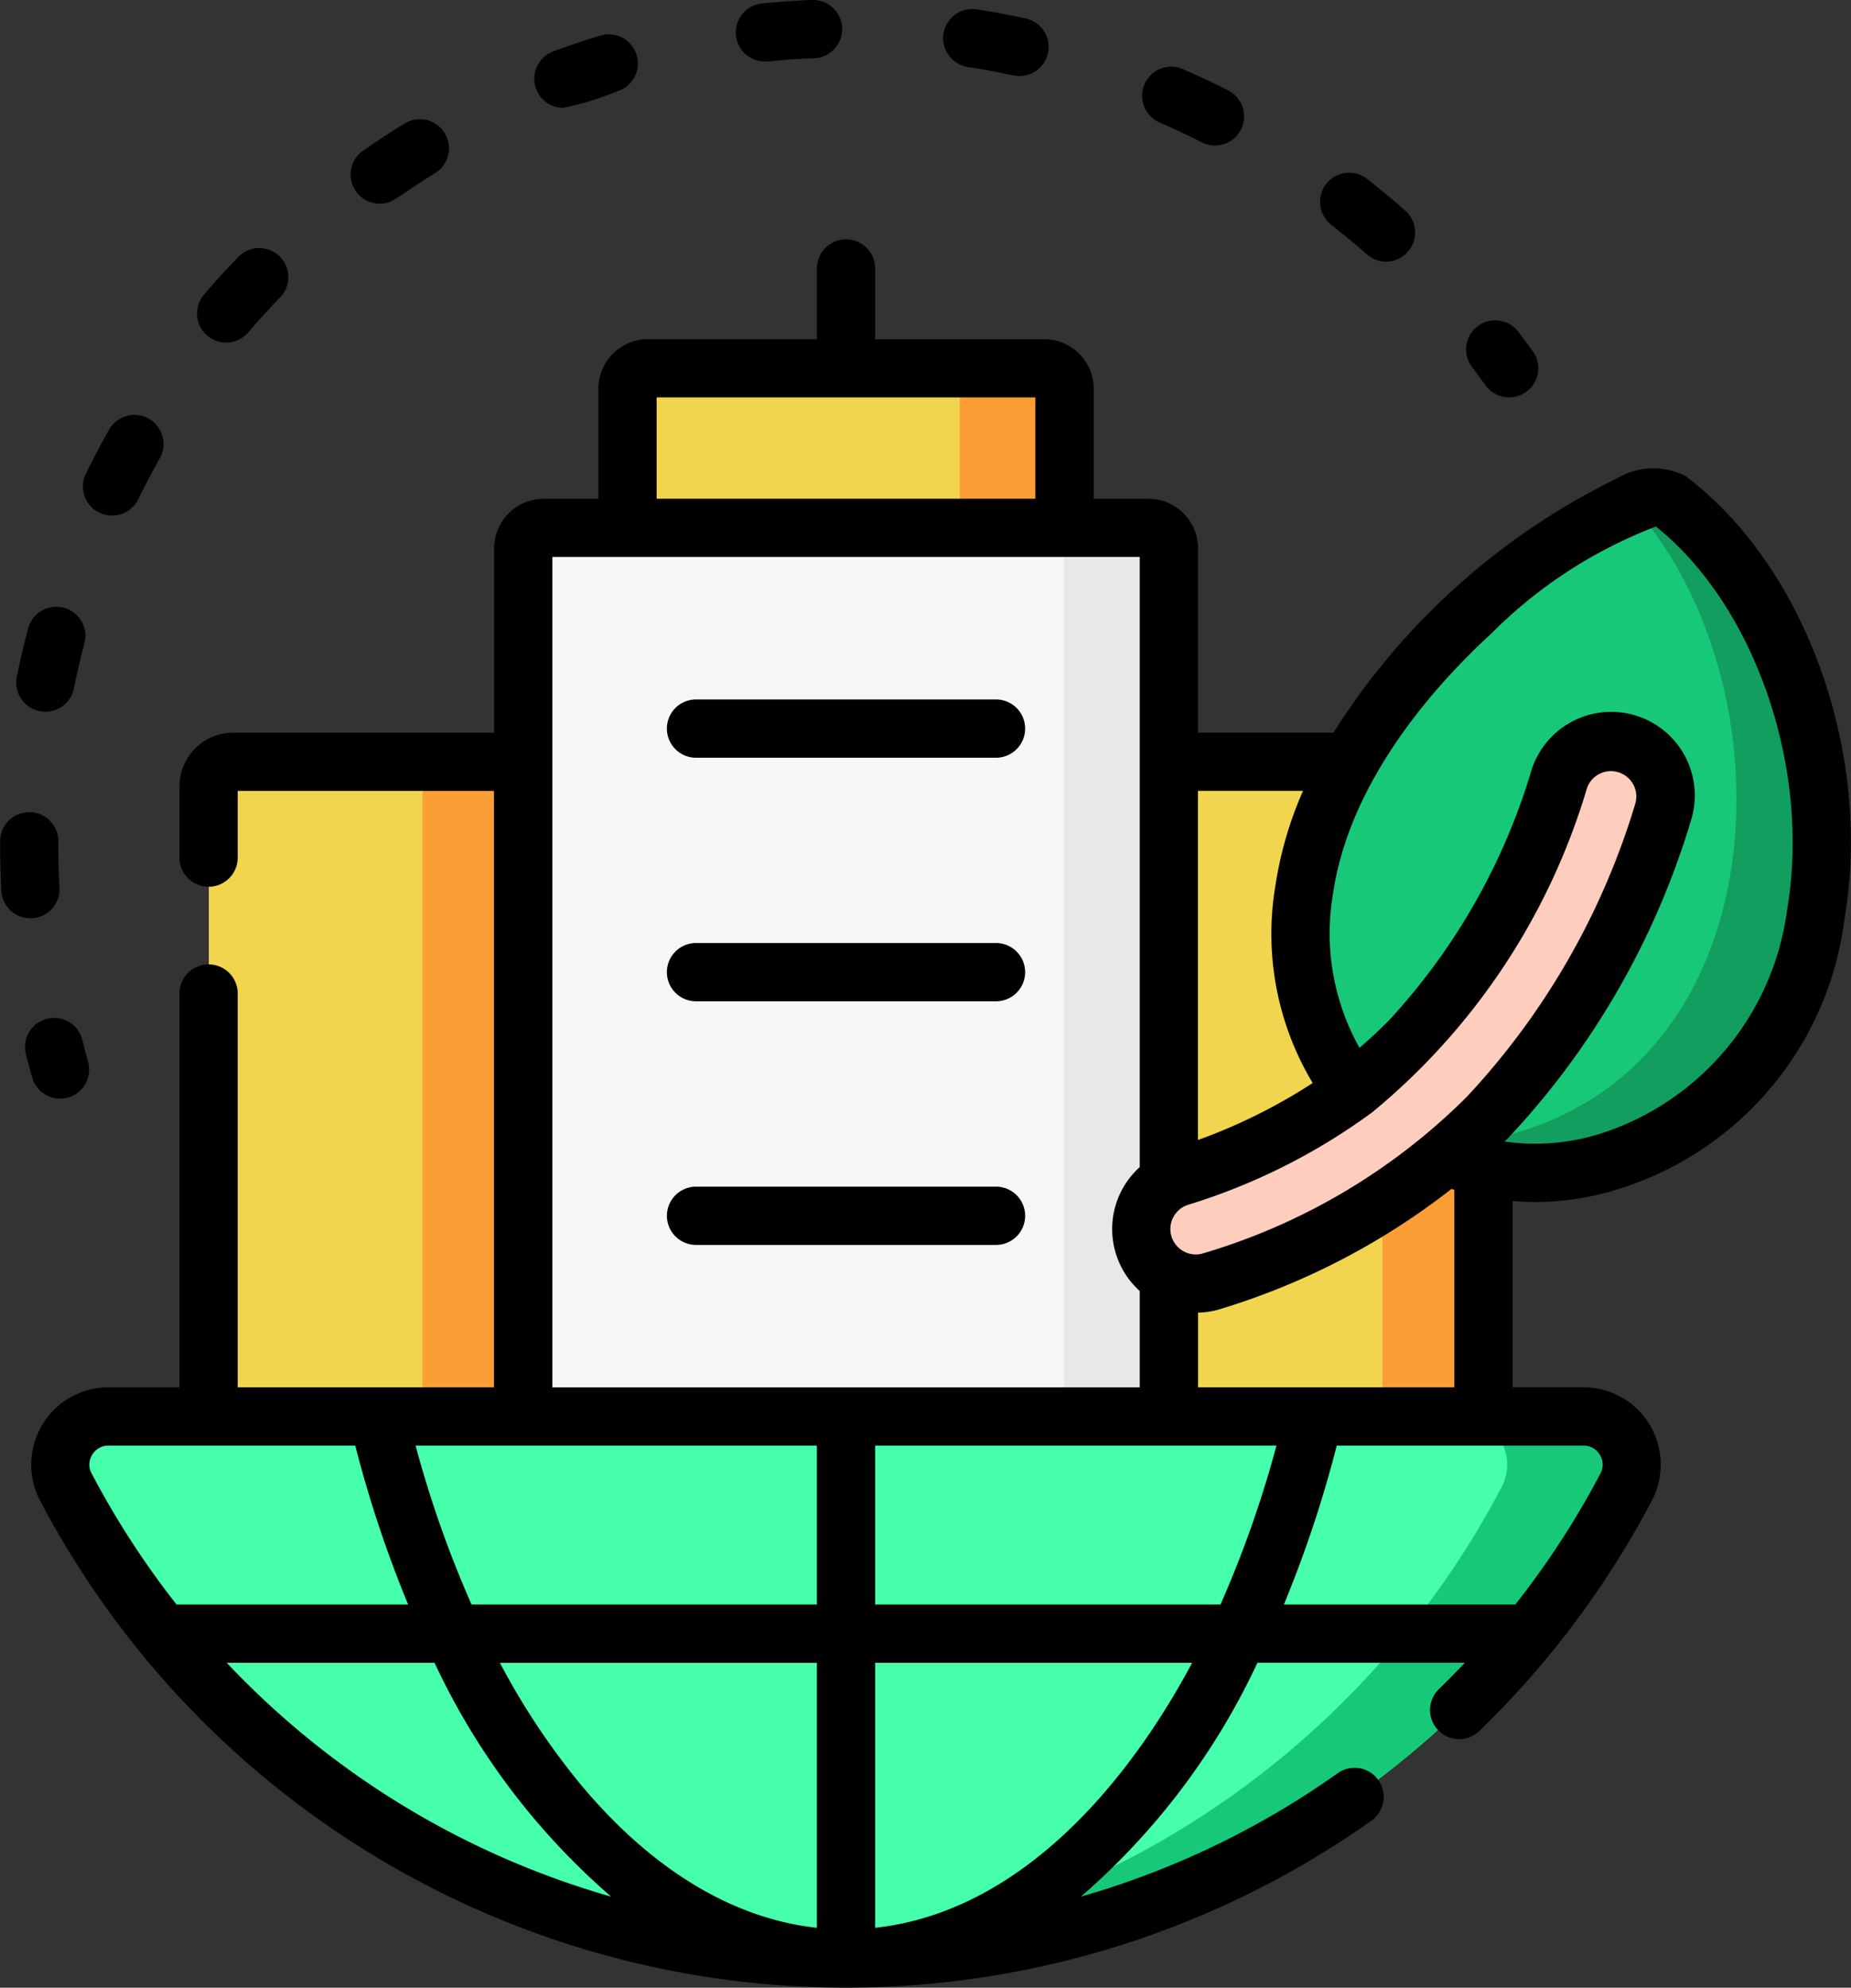 <svg xmlns="http://www.w3.org/2000/svg" width="65" height="69.773" viewBox="0 0 65 69.773">
  <rect x="0" y="0" width="65" height="69.773" fill="#333333" stroke="none"/>
  <g id="t2-ic1" transform="translate(-17.512 0)">
    <g id="Group_94618" data-name="Group 94618" transform="translate(19.637 12.947)">
      <path id="Path_136283" data-name="Path 136283" d="M152.38,136.815v30.461h22.664V136.815a.72.72,0,0,0-.72-.72H153.1A.72.72,0,0,0,152.38,136.815Z" transform="translate(-136.126 -130.496)" fill="#f6f6f6"/>
      <path id="Path_136284" data-name="Path 136284" d="M290.085,136.095h-3.679a.72.72,0,0,1,.72.72v30.461H290.8V136.815A.719.719,0,0,0,290.085,136.095Z" transform="translate(-251.888 -130.496)" fill="#e8e8e8"/>
      <path id="Path_136285" data-name="Path 136285" d="M179.24,100.606v-4.88a.72.72,0,0,1,.72-.72h13.9a.72.72,0,0,1,.72.72v4.88Z" transform="translate(-159.326 -95.007)" fill="#f1d54e"/>
      <path id="Path_136286" data-name="Path 136286" d="M263.225,95.006h-3.679a.72.72,0,0,1,.72.72v4.88h3.679v-4.88A.72.72,0,0,0,263.225,95.006Z" transform="translate(-228.688 -95.006)" fill="#fb9e36"/>
      <path id="Path_136287" data-name="Path 136287" d="M82.373,196.322V219.3H71.328v-22.11a.863.863,0,0,1,.863-.863Z" transform="translate(-66.12 -182.515)" fill="#f1d54e"/>
      <path id="Path_136288" data-name="Path 136288" d="M329.732,197.185V219.3H318.687V196.322h10.182A.864.864,0,0,1,329.732,197.185Z" transform="translate(-279.77 -182.515)" fill="#f1d54e"/>
      <path id="Path_136289" data-name="Path 136289" d="M370.945,196.322H367.4a.863.863,0,0,1,.863.863V219.3h3.543v-22.11A.863.863,0,0,0,370.945,196.322Z" transform="translate(-321.846 -182.515)" fill="#fb9e36"/>
      <path id="Path_136290" data-name="Path 136290" d="M126.38,196.322h3.543V219.3H126.38Z" transform="translate(-113.669 -182.515)" fill="#fb9e36"/>
      <path id="Path_136291" data-name="Path 136291" d="M357.025,150.938a8.6,8.6,0,0,0,6.574.538c10.231-3.277,8.889-18.046,2.033-23.224-1.141-.862-11.6,5.62-12.774,13.691C352.335,145.535,353.583,149.157,357.025,150.938Z" transform="translate(-309.185 -123.655)" fill="#17c878"/>
      <path id="Path_136292" data-name="Path 136292" d="M391.307,128.253c-.192-.145-.65-.081-1.283.163,5.637,6.168,5.36,19.871-4.659,22.217a8.675,8.675,0,0,1-2.9.18c.076.042.152.085.23.125a8.6,8.6,0,0,0,6.574.538C399.5,148.2,398.162,133.431,391.307,128.253Z" transform="translate(-334.86 -123.656)" fill="#129e5f"/>
      <path id="Path_136293" data-name="Path 136293" d="M313.425,210.034a1.914,1.914,0,0,1-.5-3.734,19.162,19.162,0,0,0,8.095-4.782,23.307,23.307,0,0,0,5.254-9.209,1.913,1.913,0,0,1,3.631,1.207,27.007,27.007,0,0,1-6.153,10.681,22.882,22.882,0,0,1-9.662,5.749A1.909,1.909,0,0,1,313.425,210.034Z" transform="translate(-273.644 -177.917)" fill="#ffcdbe"/>
      <path id="Path_136294" data-name="Path 136294" d="M86.58,364.9a1.692,1.692,0,0,1,1.5,2.472,30.94,30.94,0,0,1-54.782,0,1.692,1.692,0,0,1,1.5-2.472Z" transform="translate(-33.108 -328.124)" fill="#45ffab"/>
      <path id="Path_136295" data-name="Path 136295" d="M247.6,364.9h-4.361a1.692,1.692,0,0,1,1.5,2.472,30.934,30.934,0,0,1-25.21,16.476q1.081.075,2.18.076a30.924,30.924,0,0,0,27.391-16.551A1.692,1.692,0,0,0,247.6,364.9Z" transform="translate(-194.129 -328.124)" fill="#17c878"/>
    </g>
    <g id="Group_94619" data-name="Group 94619" transform="translate(17.512 0)">
      <path id="Path_136296" data-name="Path 136296" d="M190.387,182.2h10.535a1.022,1.022,0,0,0,0-2.045H190.387a1.022,1.022,0,0,0,0,2.045Z" transform="translate(-165.946 -155.602)"/>
      <path id="Path_136297" data-name="Path 136297" d="M190.387,244.956h10.535a1.022,1.022,0,0,0,0-2.045H190.387a1.022,1.022,0,0,0,0,2.045Z" transform="translate(-165.946 -209.808)"/>
      <path id="Path_136298" data-name="Path 136298" d="M201.945,306.692a1.022,1.022,0,0,0-1.022-1.022H190.388a1.022,1.022,0,0,0,0,2.045h10.535A1.022,1.022,0,0,0,201.945,306.692Z" transform="translate(-165.946 -264.015)"/>
      <path id="Path_136299" data-name="Path 136299" d="M83.625,69.961a2.51,2.51,0,0,0-2.425.087,24.449,24.449,0,0,0-9.944,8.919H66.5V72.5a1.744,1.744,0,0,0-1.742-1.742h-1.92V66.9a1.744,1.744,0,0,0-1.742-1.742H55.161V62.673a1.022,1.022,0,0,0-2.045,0v2.482H47.184A1.744,1.744,0,0,0,45.442,66.9v3.858H43.522A1.744,1.744,0,0,0,41.78,72.5v6.469H32.617a1.888,1.888,0,0,0-1.886,1.886v2.5a1.022,1.022,0,1,0,2.045,0V81.012h9v20.936h-9V88.125a1.022,1.022,0,0,0-2.045,0v13.823H28.242a2.715,2.715,0,0,0-2.409,3.971,31.974,31.974,0,0,0,46.755,11.243,1.022,1.022,0,1,0-1.182-1.669,29.722,29.722,0,0,1-9.021,4.334,24.609,24.609,0,0,0,6.2-8.21h7.285q-.446.471-.913.925a1.022,1.022,0,1,0,1.423,1.468,32,32,0,0,0,6.06-8.092,2.715,2.715,0,0,0-2.409-3.971H77.545V95.409c.261.021.523.034.785.034a9.712,9.712,0,0,0,2.956-.461A11.414,11.414,0,0,0,89.2,85.51c.99-5.821-1.356-12.36-5.578-15.549ZM70.187,81.011a12.986,12.986,0,0,0-.968,3.314,10.169,10.169,0,0,0,1.307,6.942,19.508,19.508,0,0,1-4.03,2V81.011ZM72.609,92.3A23.315,23.315,0,0,0,80.162,80.9a.892.892,0,0,1,1.692.562A26.027,26.027,0,0,1,75.939,91.75a21.894,21.894,0,0,1-9.247,5.492.891.891,0,0,1-.543-1.7A21.657,21.657,0,0,0,72.609,92.3ZM53.115,120.921c-2.943-.32-5.787-2.036-8.269-5a25.193,25.193,0,0,1-2.862-4.3H53.115ZM40.988,109.573a38.584,38.584,0,0,1-1.966-5.58H53.115v5.58Zm14.172-5.58H69.254a38.591,38.591,0,0,1-1.966,5.58H55.16ZM47.487,67.2h13.3v3.556h-13.3Zm-3.662,5.6H64.452V94.218a2.928,2.928,0,0,0,0,4.35v3.381H43.825ZM27.664,104.32a.666.666,0,0,1,.578-.327h8.662a41.679,41.679,0,0,0,1.857,5.58H30.629a30.161,30.161,0,0,1-2.986-4.606A.649.649,0,0,1,27.664,104.32Zm4.726,7.3h7.3a24.613,24.613,0,0,0,6.2,8.207A29.812,29.812,0,0,1,32.39,111.618Zm22.77,9.3v-9.3H66.292C63.933,116.035,60.141,120.38,55.16,120.921Zm25.452-16.6a.65.65,0,0,1,.021.647,29.914,29.914,0,0,1-2.992,4.606H69.514a41.673,41.673,0,0,0,1.857-5.58h8.662a.666.666,0,0,1,.578.327ZM75.5,101.948h-9V99.327a2.925,2.925,0,0,0,.818-.137A24.923,24.923,0,0,0,75.4,94.984l.1.031ZM87.188,85.167a9.55,9.55,0,0,1-6.524,7.867,7.656,7.656,0,0,1-3.4.287c.047-.047.095-.092.141-.139A28.006,28.006,0,0,0,83.794,82.1a2.936,2.936,0,1,0-5.573-1.852,22.33,22.33,0,0,1-5.016,8.819q-.5.505-1.036.964a8.212,8.212,0,0,1-.928-5.415c.589-4.052,3.736-7.459,5.56-9.129a16.432,16.432,0,0,1,5.776-3.754C86.052,74.505,88.028,80.226,87.188,85.167Z" transform="translate(-24.429 -53.25)"/>
      <path id="Path_136300" data-name="Path 136300" d="M25.466,264.989a1.022,1.022,0,0,0,.7-1.263c-.071-.25-.14-.506-.2-.761a1.022,1.022,0,0,0-1.982.5c.069.274.143.549.22.818A1.022,1.022,0,0,0,25.466,264.989Z" transform="translate(-23.074 -226.463)"/>
      <path id="Path_136301" data-name="Path 136301" d="M261.412,4.362c1.209.188,1.588.319,1.813.319a1.022,1.022,0,0,0,.215-2.022c-.565-.122-1.142-.229-1.714-.318a1.022,1.022,0,0,0-.314,2.021Z" transform="translate(-227.426 -2.012)"/>
      <path id="Path_136302" data-name="Path 136302" d="M208.21,2.16c.157,0,.641-.074,1.72-.116A1.022,1.022,0,1,0,209.849,0c-.578.023-1.163.063-1.738.12a1.022,1.022,0,0,0,.1,2.04Z" transform="translate(-181.34 0)"/>
      <path id="Path_136303" data-name="Path 136303" d="M358.069,46.32c.424.332.844.681,1.248,1.038a1.022,1.022,0,1,0,1.352-1.534c-.434-.383-.885-.757-1.34-1.114a1.022,1.022,0,1,0-1.261,1.61Z" transform="translate(-311.321 -38.43)"/>
      <path id="Path_136304" data-name="Path 136304" d="M312.433,19.133c.494.214.988.447,1.469.69A1.022,1.022,0,1,0,314.826,18c-.517-.262-1.048-.511-1.578-.741a1.022,1.022,0,1,0-.815,1.875Z" transform="translate(-271.711 -14.833)"/>
      <path id="Path_136305" data-name="Path 136305" d="M156.2,11.422a10.523,10.523,0,0,0,1.891-.579,1.022,1.022,0,1,0-.593-1.957c-.553.168-1.109.354-1.652.555a1.023,1.023,0,0,0,.354,1.982Z" transform="translate(-136.418 -7.637)"/>
      <path id="Path_136306" data-name="Path 136306" d="M22.526,159.964a1.022,1.022,0,0,0,1.205-.8c.107-.528.231-1.059.369-1.58a1.022,1.022,0,0,0-1.977-.523c-.148.559-.281,1.13-.4,1.7a1.023,1.023,0,0,0,.8,1.2Z" transform="translate(-21.135 -135.001)"/>
      <path id="Path_136307" data-name="Path 136307" d="M19.6,211.85c-.046-.866-.038-1.538-.038-1.624a1.025,1.025,0,0,0-1.017-1.028h-.005a1.02,1.02,0,0,0-1.022,1.017c0,.021-.01.76.041,1.741a1.022,1.022,0,0,0,2.042-.107Z" transform="translate(-17.512 -180.69)"/>
      <path id="Path_136308" data-name="Path 136308" d="M39.461,110.3a1.022,1.022,0,0,0,1.368-.468c.237-.484.492-.967.757-1.437a1.022,1.022,0,0,0-1.78-1.007c-.285.5-.559,1.024-.814,1.543A1.022,1.022,0,0,0,39.461,110.3Z" transform="translate(-35.975 -92.305)"/>
      <path id="Path_136309" data-name="Path 136309" d="M108.9,33.671c.48,0,.5-.185,1.941-1.071a1.022,1.022,0,1,0-1.068-1.744c-.493.3-.983.623-1.457.953a1.022,1.022,0,0,0,.585,1.862Z" transform="translate(-95.564 -26.521)"/>
      <path id="Path_136310" data-name="Path 136310" d="M68.632,67.151a1.022,1.022,0,0,0,1.442-.109c.351-.409.719-.813,1.093-1.2A1.022,1.022,0,1,0,69.7,64.421c-.4.416-.8.849-1.173,1.288A1.022,1.022,0,0,0,68.632,67.151Z" transform="translate(-61.358 -55.373)"/>
      <path id="Path_136311" data-name="Path 136311" d="M395.989,84.824a1.022,1.022,0,0,0,1.659-1.2c-.166-.23-.336-.459-.505-.68a1.022,1.022,0,1,0-1.624,1.243C395.676,84.4,395.834,84.61,395.989,84.824Z" transform="translate(-343.824 -71.298)"/>
    </g>
  </g>
</svg>
